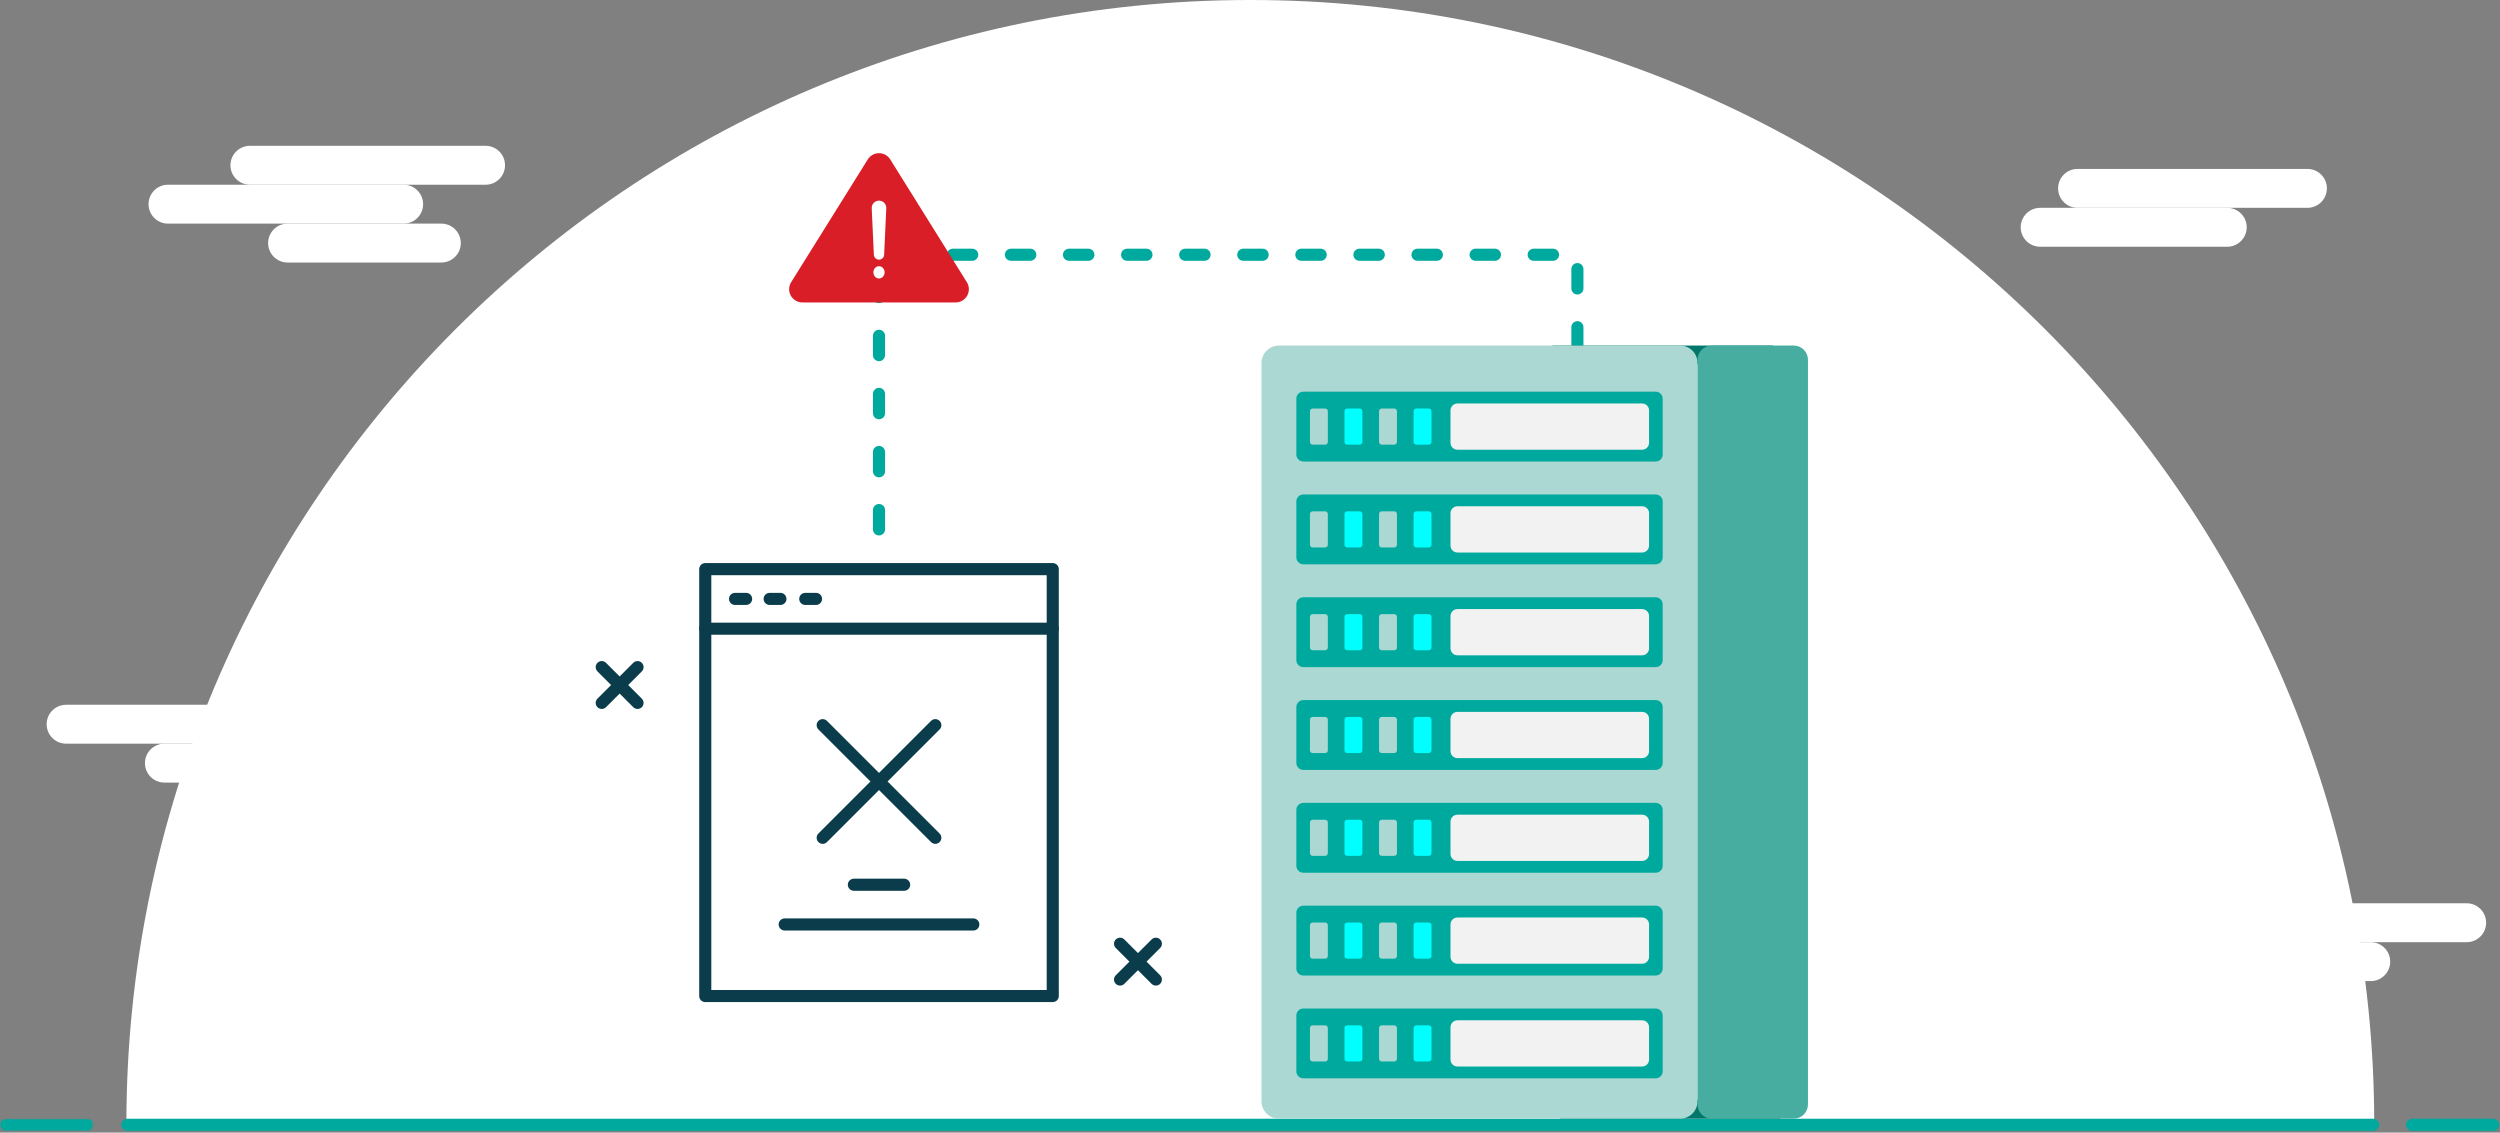 <?xml version="1.0" encoding="UTF-8"?>
<svg width="1033px" height="468px" viewBox="0 0 1033 468" version="1.1" xmlns="http://www.w3.org/2000/svg" xmlns:xlink="http://www.w3.org/1999/xlink">
    <rect x="0" y="0" width="1033" height="468" fill="#808080" stroke="none"/>
    <title>Spots/States/404@1.5x</title>
    <defs>
        <polygon id="path-1" points="0 0 38.56 0 38.56 5 0 5"></polygon>
        <polygon id="path-3" points="0 467.274 1032.72 467.274 1032.72 0 0 0"></polygon>
    </defs>
    <g id="Error-pages" stroke="none" stroke-width="1" fill="none" fill-rule="evenodd">
        <g id="500" transform="translate(-204, -216)">
            <g id="500" transform="translate(204, 216)">
                <path d="M52.228,464.774 C52.228,464.649 52.228,464.524 52.228,464.4 C52.228,207.919 260.147,0 516.628,0 C773.11,0 981.029,207.919 981.029,464.4 C981.029,464.524 981.029,464.649 981.029,464.774 L52.228,464.774 Z" id="Fill-1" fill="#FFFFFF"></path>
                <path d="M103.263,76.324 L200.639,76.324 C205.078,76.324 208.677,72.725 208.677,68.286 C208.677,63.846 205.078,60.247 200.639,60.247 L103.263,60.247 C98.824,60.247 95.225,63.846 95.225,68.286 C95.225,72.725 98.824,76.324 103.263,76.324" id="Fill-3" fill="#FFFFFF"></path>
                <path d="M69.417,92.4 L166.793,92.4 C171.232,92.4 174.831,88.801 174.831,84.362 C174.831,79.922 171.232,76.324 166.793,76.324 L69.417,76.324 C64.978,76.324 61.379,79.922 61.379,84.362 C61.379,88.801 64.978,92.4 69.417,92.4" id="Fill-5" fill="#FFFFFF"></path>
                <path d="M118.829,108.477 L182.358,108.477 C186.798,108.477 190.397,104.878 190.397,100.439 C190.397,95.999 186.798,92.4 182.358,92.4 L118.829,92.4 C114.39,92.4 110.791,95.999 110.791,100.439 C110.791,104.878 114.39,108.477 118.829,108.477" id="Fill-7" fill="#FFFFFF"></path>
                <path d="M858.445,85.874 L953.433,85.874 C957.873,85.874 961.471,82.275 961.471,77.836 C961.471,73.396 957.873,69.798 953.433,69.798 L858.445,69.798 C854.006,69.798 850.406,73.396 850.406,77.836 C850.406,82.275 854.006,85.874 858.445,85.874" id="Fill-9" fill="#FFFFFF"></path>
                <path d="M842.993,101.951 L920.3,101.951 C924.739,101.951 928.338,98.352 928.338,93.913 C928.338,89.473 924.739,85.874 920.3,85.874 L842.993,85.874 C838.554,85.874 834.955,89.473 834.955,93.913 C834.955,98.352 838.554,101.951 842.993,101.951" id="Fill-11" fill="#FFFFFF"></path>
                <path d="M902.448,389.312 L1019.232,389.312 C1023.672,389.312 1027.271,385.713 1027.271,381.274 C1027.271,376.834 1023.672,373.235 1019.232,373.235 L902.448,373.235 C898.009,373.235 894.409,376.834 894.409,381.274 C894.409,385.713 898.009,389.312 902.448,389.312" id="Fill-13" fill="#FFFFFF"></path>
                <path d="M862.812,405.388 L979.596,405.388 C984.037,405.388 987.635,401.789 987.635,397.35 C987.635,392.91 984.037,389.312 979.596,389.312 L862.812,389.312 C858.372,389.312 854.774,392.91 854.774,397.35 C854.774,401.789 858.372,405.388 862.812,405.388" id="Fill-15" fill="#FFFFFF"></path>
                <path d="M27.318,307.286 L126.989,307.286 C131.428,307.286 135.027,303.686 135.027,299.247 C135.027,294.807 131.428,291.209 126.989,291.209 L27.318,291.209 C22.879,291.209 19.28,294.807 19.28,299.247 C19.28,303.686 22.879,307.286 27.318,307.286" id="Fill-17" fill="#FFFFFF"></path>
                <path d="M67.927,323.362 L167.598,323.362 C172.037,323.362 175.636,319.763 175.636,315.324 C175.636,310.884 172.037,307.286 167.598,307.286 L67.927,307.286 C63.488,307.286 59.889,310.884 59.889,315.324 C59.889,319.763 63.488,323.362 67.927,323.362" id="Fill-19" fill="#FFFFFF"></path>
                <path d="M980.629,467.274 L52.629,467.274 C51.248,467.274 50.129,466.155 50.129,464.774 C50.129,463.393 51.248,462.274 52.629,462.274 L980.629,462.274 C982.01,462.274 983.129,463.393 983.129,464.774 C983.129,466.155 982.01,467.274 980.629,467.274" id="Fill-21" fill="#00A99D"></path>
                <path d="M1030.22,467.274 L996.659,467.274 C995.279,467.274 994.159,466.155 994.159,464.774 C994.159,463.393 995.279,462.274 996.659,462.274 L1030.22,462.274 C1031.601,462.274 1032.72,463.393 1032.72,464.774 C1032.72,466.155 1031.601,467.274 1030.22,467.274" id="Fill-23" fill="#00A99D"></path>
                <g id="Group-27" transform="translate(0, 462.274)">
                    <mask id="mask-2" fill="white">
                        <use xlink:href="#path-1"></use>
                    </mask>
                    <g id="Clip-26"></g>
                    <path d="M36.06,5 L2.499,5 C1.119,5 -0.001,3.881 -0.001,2.5 C-0.001,1.119 1.119,0 2.499,0 L36.06,0 C37.441,0 38.56,1.119 38.56,2.5 C38.56,3.881 37.441,5 36.06,5" id="Fill-25" fill="#00A99D" mask="url(#mask-2)"></path>
                </g>
                <path d="M377.717,107.759 L369.717,107.759 C368.336,107.759 367.217,106.64 367.217,105.259 C367.217,103.878 368.336,102.759 369.717,102.759 L377.717,102.759 C379.098,102.759 380.217,103.878 380.217,105.259 C380.217,106.64 379.098,107.759 377.717,107.759 M401.717,107.759 L393.717,107.759 C392.336,107.759 391.217,106.64 391.217,105.259 C391.217,103.878 392.336,102.759 393.717,102.759 L401.717,102.759 C403.098,102.759 404.217,103.878 404.217,105.259 C404.217,106.64 403.098,107.759 401.717,107.759 M425.717,107.759 L417.717,107.759 C416.336,107.759 415.217,106.64 415.217,105.259 C415.217,103.878 416.336,102.759 417.717,102.759 L425.717,102.759 C427.098,102.759 428.217,103.878 428.217,105.259 C428.217,106.64 427.098,107.759 425.717,107.759 M449.717,107.759 L441.717,107.759 C440.336,107.759 439.217,106.64 439.217,105.259 C439.217,103.878 440.336,102.759 441.717,102.759 L449.717,102.759 C451.098,102.759 452.217,103.878 452.217,105.259 C452.217,106.64 451.098,107.759 449.717,107.759 M473.717,107.759 L465.717,107.759 C464.336,107.759 463.217,106.64 463.217,105.259 C463.217,103.878 464.336,102.759 465.717,102.759 L473.717,102.759 C475.098,102.759 476.217,103.878 476.217,105.259 C476.217,106.64 475.098,107.759 473.717,107.759 M497.717,107.759 L489.717,107.759 C488.336,107.759 487.217,106.64 487.217,105.259 C487.217,103.878 488.336,102.759 489.717,102.759 L497.717,102.759 C499.098,102.759 500.217,103.878 500.217,105.259 C500.217,106.64 499.098,107.759 497.717,107.759 M521.717,107.759 L513.717,107.759 C512.336,107.759 511.217,106.64 511.217,105.259 C511.217,103.878 512.336,102.759 513.717,102.759 L521.717,102.759 C523.098,102.759 524.217,103.878 524.217,105.259 C524.217,106.64 523.098,107.759 521.717,107.759 M545.717,107.759 L537.717,107.759 C536.336,107.759 535.217,106.64 535.217,105.259 C535.217,103.878 536.336,102.759 537.717,102.759 L545.717,102.759 C547.098,102.759 548.217,103.878 548.217,105.259 C548.217,106.64 547.098,107.759 545.717,107.759 M569.717,107.759 L561.717,107.759 C560.336,107.759 559.217,106.64 559.217,105.259 C559.217,103.878 560.336,102.759 561.717,102.759 L569.717,102.759 C571.098,102.759 572.217,103.878 572.217,105.259 C572.217,106.64 571.098,107.759 569.717,107.759 M593.717,107.759 L585.717,107.759 C584.336,107.759 583.217,106.64 583.217,105.259 C583.217,103.878 584.336,102.759 585.717,102.759 L593.717,102.759 C595.098,102.759 596.217,103.878 596.217,105.259 C596.217,106.64 595.098,107.759 593.717,107.759 M617.717,107.759 L609.717,107.759 C608.336,107.759 607.217,106.64 607.217,105.259 C607.217,103.878 608.336,102.759 609.717,102.759 L617.717,102.759 C619.098,102.759 620.217,103.878 620.217,105.259 C620.217,106.64 619.098,107.759 617.717,107.759 M641.717,107.759 L633.717,107.759 C632.336,107.759 631.217,106.64 631.217,105.259 C631.217,103.878 632.336,102.759 633.717,102.759 L641.717,102.759 C643.098,102.759 644.217,103.878 644.217,105.259 C644.217,106.64 643.098,107.759 641.717,107.759 M651.783,121.693 C650.403,121.693 649.283,120.573 649.283,119.193 L649.283,111.193 C649.283,109.812 650.403,108.693 651.783,108.693 C653.164,108.693 654.283,109.812 654.283,111.193 L654.283,119.193 C654.283,120.573 653.164,121.693 651.783,121.693 M363.205,125.247 C361.824,125.247 360.705,124.128 360.705,122.747 L360.705,114.747 C360.705,113.366 361.824,112.247 363.205,112.247 C364.586,112.247 365.705,113.366 365.705,114.747 L365.705,122.747 C365.705,124.128 364.586,125.247 363.205,125.247 M651.783,145.693 C650.403,145.693 649.283,144.573 649.283,143.193 L649.283,135.193 C649.283,133.812 650.403,132.693 651.783,132.693 C653.164,132.693 654.283,133.812 654.283,135.193 L654.283,143.193 C654.283,144.573 653.164,145.693 651.783,145.693 M363.205,149.247 C361.824,149.247 360.705,148.128 360.705,146.747 L360.705,138.747 C360.705,137.366 361.824,136.247 363.205,136.247 C364.586,136.247 365.705,137.366 365.705,138.747 L365.705,146.747 C365.705,148.128 364.586,149.247 363.205,149.247 M363.205,173.247 C361.824,173.247 360.705,172.128 360.705,170.747 L360.705,162.747 C360.705,161.366 361.824,160.247 363.205,160.247 C364.586,160.247 365.705,161.366 365.705,162.747 L365.705,170.747 C365.705,172.128 364.586,173.247 363.205,173.247 M363.205,197.247 C361.824,197.247 360.705,196.128 360.705,194.747 L360.705,186.747 C360.705,185.366 361.824,184.247 363.205,184.247 C364.586,184.247 365.705,185.366 365.705,186.747 L365.705,194.747 C365.705,196.128 364.586,197.247 363.205,197.247 M363.205,221.247 C361.824,221.247 360.705,220.128 360.705,218.747 L360.705,210.747 C360.705,209.366 361.824,208.247 363.205,208.247 C364.586,208.247 365.705,209.366 365.705,210.747 L365.705,218.747 C365.705,220.128 364.586,221.247 363.205,221.247" id="Fill-28" fill="#00A99D"></path>
                <mask id="mask-4" fill="white">
                    <use xlink:href="#path-3"></use>
                </mask>
                <g id="Clip-31"></g>
                <polygon id="Fill-30" fill="#01776B" mask="url(#mask-4)" points="641.469 150.475 732.563 150.475 732.563 142.78 641.469 142.78"></polygon>
                <polygon id="Fill-32" fill="#01776B" mask="url(#mask-4)" points="644.61 462.243 735.704 462.243 735.704 454.549 644.61 454.549"></polygon>
                <path d="M701.42,149.987 C701.42,146.009 698.191,142.78 694.213,142.78 L528.455,142.78 C524.478,142.78 521.249,146.009 521.249,149.987 L521.249,455.038 C521.249,459.015 524.478,462.244 528.455,462.244 L694.213,462.244 C698.191,462.244 701.42,459.015 701.42,455.038 L701.42,149.987 Z" id="Fill-33" fill="#ABD8D3" mask="url(#mask-4)"></path>
                <path d="M747.051,148.677 C747.051,145.422 744.409,142.78 741.155,142.78 L707.316,142.78 C704.061,142.78 701.419,145.422 701.419,148.677 L701.419,456.347 C701.419,459.601 704.061,462.243 707.316,462.243 L741.155,462.243 C744.409,462.243 747.051,459.601 747.051,456.347 L747.051,148.677 Z" id="Fill-34" fill="#47ADA1" mask="url(#mask-4)"></path>
                <path d="M687.023,164.731 C687.023,163.138 685.731,161.845 684.138,161.845 L538.53,161.845 C536.937,161.845 535.645,163.138 535.645,164.731 L535.645,187.809 C535.645,189.401 536.937,190.694 538.53,190.694 L684.138,190.694 C685.731,190.694 687.023,189.401 687.023,187.809 L687.023,164.731 Z" id="Fill-35" fill="#00A99D" mask="url(#mask-4)"></path>
                <path d="M681.398,169.584 C681.398,168.003 680.114,166.719 678.533,166.719 L602.213,166.719 C600.631,166.719 599.348,168.003 599.348,169.584 L599.348,182.956 C599.348,184.538 600.631,185.821 602.213,185.821 L678.533,185.821 C680.114,185.821 681.398,184.538 681.398,182.956 L681.398,169.584 Z" id="Fill-36" fill="#F2F2F2" mask="url(#mask-4)"></path>
                <path d="M577.214,169.918 C577.214,169.306 576.717,168.81 576.105,168.81 L570.931,168.81 C570.318,168.81 569.821,169.306 569.821,169.918 L569.821,182.623 C569.821,183.235 570.318,183.731 570.931,183.731 L576.105,183.731 C576.717,183.731 577.214,183.235 577.214,182.623 L577.214,169.918 Z" id="Fill-37" fill="#ABD8D3" mask="url(#mask-4)"></path>
                <path d="M591.49,169.918 C591.49,169.306 590.993,168.81 590.381,168.81 L585.206,168.81 C584.594,168.81 584.097,169.306 584.097,169.918 L584.097,182.623 C584.097,183.235 584.594,183.731 585.206,183.731 L590.381,183.731 C590.993,183.731 591.49,183.235 591.49,182.623 L591.49,169.918 Z" id="Fill-38" fill="#00FFFF" mask="url(#mask-4)"></path>
                <path d="M562.938,169.918 C562.938,169.306 562.442,168.81 561.83,168.81 L556.655,168.81 C556.043,168.81 555.545,169.306 555.545,169.918 L555.545,182.623 C555.545,183.235 556.043,183.731 556.655,183.731 L561.83,183.731 C562.442,183.731 562.938,183.235 562.938,182.623 L562.938,169.918 Z" id="Fill-39" fill="#00FFFF" mask="url(#mask-4)"></path>
                <path d="M548.662,169.918 C548.662,169.306 548.165,168.81 547.554,168.81 L542.379,168.81 C541.766,168.81 541.27,169.306 541.27,169.918 L541.27,182.623 C541.27,183.235 541.766,183.731 542.379,183.731 L547.554,183.731 C548.165,183.731 548.662,183.235 548.662,182.623 L548.662,169.918 Z" id="Fill-40" fill="#ABD8D3" mask="url(#mask-4)"></path>
                <path d="M687.023,207.209 C687.023,205.617 685.731,204.324 684.138,204.324 L538.53,204.324 C536.937,204.324 535.645,205.617 535.645,207.209 L535.645,230.287 C535.645,231.88 536.937,233.173 538.53,233.173 L684.138,233.173 C685.731,233.173 687.023,231.88 687.023,230.287 L687.023,207.209 Z" id="Fill-41" fill="#00A99D" mask="url(#mask-4)"></path>
                <path d="M681.398,212.061 C681.398,210.48 680.114,209.196 678.533,209.196 L602.213,209.196 C600.631,209.196 599.348,210.48 599.348,212.061 L599.348,225.433 C599.348,227.015 600.631,228.299 602.213,228.299 L678.533,228.299 C680.114,228.299 681.398,227.015 681.398,225.433 L681.398,212.061 Z" id="Fill-42" fill="#F2F2F2" mask="url(#mask-4)"></path>
                <path d="M577.214,212.395 C577.214,211.783 576.717,211.287 576.105,211.287 L570.931,211.287 C570.318,211.287 569.821,211.783 569.821,212.395 L569.821,225.1 C569.821,225.712 570.318,226.209 570.931,226.209 L576.105,226.209 C576.717,226.209 577.214,225.712 577.214,225.1 L577.214,212.395 Z" id="Fill-43" fill="#ABD8D3" mask="url(#mask-4)"></path>
                <path d="M591.49,212.395 C591.49,211.783 590.993,211.287 590.381,211.287 L585.206,211.287 C584.594,211.287 584.097,211.783 584.097,212.395 L584.097,225.1 C584.097,225.712 584.594,226.209 585.206,226.209 L590.381,226.209 C590.993,226.209 591.49,225.712 591.49,225.1 L591.49,212.395 Z" id="Fill-44" fill="#00FFFF" mask="url(#mask-4)"></path>
                <path d="M562.938,212.395 C562.938,211.783 562.442,211.287 561.83,211.287 L556.655,211.287 C556.043,211.287 555.545,211.783 555.545,212.395 L555.545,225.1 C555.545,225.712 556.043,226.209 556.655,226.209 L561.83,226.209 C562.442,226.209 562.938,225.712 562.938,225.1 L562.938,212.395 Z" id="Fill-45" fill="#00FFFF" mask="url(#mask-4)"></path>
                <path d="M548.662,212.395 C548.662,211.783 548.165,211.287 547.554,211.287 L542.379,211.287 C541.766,211.287 541.27,211.783 541.27,212.395 L541.27,225.1 C541.27,225.712 541.766,226.209 542.379,226.209 L547.554,226.209 C548.165,226.209 548.662,225.712 548.662,225.1 L548.662,212.395 Z" id="Fill-46" fill="#ABD8D3" mask="url(#mask-4)"></path>
                <path d="M687.023,249.686 C687.023,248.094 685.731,246.801 684.138,246.801 L538.53,246.801 C536.937,246.801 535.645,248.094 535.645,249.686 L535.645,272.765 C535.645,274.357 536.937,275.65 538.53,275.65 L684.138,275.65 C685.731,275.65 687.023,274.357 687.023,272.765 L687.023,249.686 Z" id="Fill-47" fill="#00A99D" mask="url(#mask-4)"></path>
                <path d="M681.398,254.54 C681.398,252.958 680.114,251.674 678.533,251.674 L602.213,251.674 C600.631,251.674 599.348,252.958 599.348,254.54 L599.348,267.912 C599.348,269.493 600.631,270.777 602.213,270.777 L678.533,270.777 C680.114,270.777 681.398,269.493 681.398,267.912 L681.398,254.54 Z" id="Fill-48" fill="#F2F2F2" mask="url(#mask-4)"></path>
                <path d="M577.214,254.874 C577.214,254.262 576.717,253.765 576.105,253.765 L570.931,253.765 C570.318,253.765 569.821,254.262 569.821,254.874 L569.821,267.578 C569.821,268.19 570.318,268.687 570.931,268.687 L576.105,268.687 C576.717,268.687 577.214,268.19 577.214,267.578 L577.214,254.874 Z" id="Fill-49" fill="#ABD8D3" mask="url(#mask-4)"></path>
                <path d="M591.49,254.874 C591.49,254.262 590.993,253.765 590.381,253.765 L585.206,253.765 C584.594,253.765 584.097,254.262 584.097,254.874 L584.097,267.578 C584.097,268.19 584.594,268.687 585.206,268.687 L590.381,268.687 C590.993,268.687 591.49,268.19 591.49,267.578 L591.49,254.874 Z" id="Fill-50" fill="#00FFFF" mask="url(#mask-4)"></path>
                <path d="M562.938,254.874 C562.938,254.262 562.442,253.765 561.83,253.765 L556.655,253.765 C556.043,253.765 555.545,254.262 555.545,254.874 L555.545,267.578 C555.545,268.19 556.043,268.687 556.655,268.687 L561.83,268.687 C562.442,268.687 562.938,268.19 562.938,267.578 L562.938,254.874 Z" id="Fill-51" fill="#00FFFF" mask="url(#mask-4)"></path>
                <path d="M548.662,254.874 C548.662,254.262 548.165,253.765 547.554,253.765 L542.379,253.765 C541.766,253.765 541.27,254.262 541.27,254.874 L541.27,267.578 C541.27,268.19 541.766,268.687 542.379,268.687 L547.554,268.687 C548.165,268.687 548.662,268.19 548.662,267.578 L548.662,254.874 Z" id="Fill-52" fill="#ABD8D3" mask="url(#mask-4)"></path>
                <path d="M687.023,292.165 C687.023,290.572 685.731,289.279 684.138,289.279 L538.53,289.279 C536.937,289.279 535.645,290.572 535.645,292.165 L535.645,315.243 C535.645,316.835 536.937,318.128 538.53,318.128 L684.138,318.128 C685.731,318.128 687.023,316.835 687.023,315.243 L687.023,292.165 Z" id="Fill-53" fill="#00A99D" mask="url(#mask-4)"></path>
                <path d="M681.398,297.017 C681.398,295.436 680.114,294.152 678.533,294.152 L602.213,294.152 C600.631,294.152 599.348,295.436 599.348,297.017 L599.348,310.389 C599.348,311.97 600.631,313.254 602.213,313.254 L678.533,313.254 C680.114,313.254 681.398,311.97 681.398,310.389 L681.398,297.017 Z" id="Fill-54" fill="#F2F2F2" mask="url(#mask-4)"></path>
                <path d="M577.214,297.351 C577.214,296.739 576.717,296.242 576.105,296.242 L570.931,296.242 C570.318,296.242 569.821,296.739 569.821,297.351 L569.821,310.056 C569.821,310.668 570.318,311.164 570.931,311.164 L576.105,311.164 C576.717,311.164 577.214,310.668 577.214,310.056 L577.214,297.351 Z" id="Fill-55" fill="#ABD8D3" mask="url(#mask-4)"></path>
                <path d="M591.49,297.351 C591.49,296.739 590.993,296.242 590.381,296.242 L585.206,296.242 C584.594,296.242 584.097,296.739 584.097,297.351 L584.097,310.056 C584.097,310.668 584.594,311.164 585.206,311.164 L590.381,311.164 C590.993,311.164 591.49,310.668 591.49,310.056 L591.49,297.351 Z" id="Fill-56" fill="#00FFFF" mask="url(#mask-4)"></path>
                <path d="M562.938,297.351 C562.938,296.739 562.442,296.242 561.83,296.242 L556.655,296.242 C556.043,296.242 555.545,296.739 555.545,297.351 L555.545,310.056 C555.545,310.668 556.043,311.164 556.655,311.164 L561.83,311.164 C562.442,311.164 562.938,310.668 562.938,310.056 L562.938,297.351 Z" id="Fill-57" fill="#00FFFF" mask="url(#mask-4)"></path>
                <path d="M548.662,297.351 C548.662,296.739 548.165,296.242 547.554,296.242 L542.379,296.242 C541.766,296.242 541.27,296.739 541.27,297.351 L541.27,310.056 C541.27,310.668 541.766,311.164 542.379,311.164 L547.554,311.164 C548.165,311.164 548.662,310.668 548.662,310.056 L548.662,297.351 Z" id="Fill-58" fill="#ABD8D3" mask="url(#mask-4)"></path>
                <path d="M687.023,334.642 C687.023,333.05 685.731,331.757 684.138,331.757 L538.53,331.757 C536.937,331.757 535.645,333.05 535.645,334.642 L535.645,357.72 C535.645,359.313 536.937,360.606 538.53,360.606 L684.138,360.606 C685.731,360.606 687.023,359.313 687.023,357.72 L687.023,334.642 Z" id="Fill-59" fill="#00A99D" mask="url(#mask-4)"></path>
                <path d="M681.398,339.495 C681.398,337.914 680.114,336.63 678.533,336.63 L602.213,336.63 C600.631,336.63 599.348,337.914 599.348,339.495 L599.348,352.867 C599.348,354.449 600.631,355.733 602.213,355.733 L678.533,355.733 C680.114,355.733 681.398,354.449 681.398,352.867 L681.398,339.495 Z" id="Fill-60" fill="#F2F2F2" mask="url(#mask-4)"></path>
                <path d="M577.214,339.829 C577.214,339.217 576.717,338.721 576.105,338.721 L570.931,338.721 C570.318,338.721 569.821,339.217 569.821,339.829 L569.821,352.534 C569.821,353.146 570.318,353.642 570.931,353.642 L576.105,353.642 C576.717,353.642 577.214,353.146 577.214,352.534 L577.214,339.829 Z" id="Fill-61" fill="#ABD8D3" mask="url(#mask-4)"></path>
                <path d="M591.49,339.829 C591.49,339.217 590.993,338.721 590.381,338.721 L585.206,338.721 C584.594,338.721 584.097,339.217 584.097,339.829 L584.097,352.534 C584.097,353.146 584.594,353.642 585.206,353.642 L590.381,353.642 C590.993,353.642 591.49,353.146 591.49,352.534 L591.49,339.829 Z" id="Fill-62" fill="#00FFFF" mask="url(#mask-4)"></path>
                <path d="M562.938,339.829 C562.938,339.217 562.442,338.721 561.83,338.721 L556.655,338.721 C556.043,338.721 555.545,339.217 555.545,339.829 L555.545,352.534 C555.545,353.146 556.043,353.642 556.655,353.642 L561.83,353.642 C562.442,353.642 562.938,353.146 562.938,352.534 L562.938,339.829 Z" id="Fill-63" fill="#00FFFF" mask="url(#mask-4)"></path>
                <path d="M548.662,339.829 C548.662,339.217 548.165,338.721 547.554,338.721 L542.379,338.721 C541.766,338.721 541.27,339.217 541.27,339.829 L541.27,352.534 C541.27,353.146 541.766,353.642 542.379,353.642 L547.554,353.642 C548.165,353.642 548.662,353.146 548.662,352.534 L548.662,339.829 Z" id="Fill-64" fill="#ABD8D3" mask="url(#mask-4)"></path>
                <path d="M687.023,377.12 C687.023,375.528 685.731,374.235 684.138,374.235 L538.53,374.235 C536.937,374.235 535.645,375.528 535.645,377.12 L535.645,400.199 C535.645,401.791 536.937,403.084 538.53,403.084 L684.138,403.084 C685.731,403.084 687.023,401.791 687.023,400.199 L687.023,377.12 Z" id="Fill-65" fill="#00A99D" mask="url(#mask-4)"></path>
                <path d="M681.398,381.973 C681.398,380.391 680.114,379.107 678.533,379.107 L602.213,379.107 C600.631,379.107 599.348,380.391 599.348,381.973 L599.348,395.345 C599.348,396.926 600.631,398.21 602.213,398.21 L678.533,398.21 C680.114,398.21 681.398,396.926 681.398,395.345 L681.398,381.973 Z" id="Fill-66" fill="#F2F2F2" mask="url(#mask-4)"></path>
                <path d="M577.214,382.307 C577.214,381.695 576.717,381.198 576.105,381.198 L570.931,381.198 C570.318,381.198 569.821,381.695 569.821,382.307 L569.821,395.011 C569.821,395.623 570.318,396.12 570.931,396.12 L576.105,396.12 C576.717,396.12 577.214,395.623 577.214,395.011 L577.214,382.307 Z" id="Fill-67" fill="#ABD8D3" mask="url(#mask-4)"></path>
                <path d="M591.49,382.307 C591.49,381.695 590.993,381.198 590.381,381.198 L585.206,381.198 C584.594,381.198 584.097,381.695 584.097,382.307 L584.097,395.011 C584.097,395.623 584.594,396.12 585.206,396.12 L590.381,396.12 C590.993,396.12 591.49,395.623 591.49,395.011 L591.49,382.307 Z" id="Fill-68" fill="#00FFFF" mask="url(#mask-4)"></path>
                <path d="M562.938,382.307 C562.938,381.695 562.442,381.198 561.83,381.198 L556.655,381.198 C556.043,381.198 555.545,381.695 555.545,382.307 L555.545,395.011 C555.545,395.623 556.043,396.12 556.655,396.12 L561.83,396.12 C562.442,396.12 562.938,395.623 562.938,395.011 L562.938,382.307 Z" id="Fill-69" fill="#00FFFF" mask="url(#mask-4)"></path>
                <path d="M548.662,382.307 C548.662,381.695 548.165,381.198 547.554,381.198 L542.379,381.198 C541.766,381.198 541.27,381.695 541.27,382.307 L541.27,395.011 C541.27,395.623 541.766,396.12 542.379,396.12 L547.554,396.12 C548.165,396.12 548.662,395.623 548.662,395.011 L548.662,382.307 Z" id="Fill-70" fill="#ABD8D3" mask="url(#mask-4)"></path>
                <path d="M687.023,419.598 C687.023,418.005 685.731,416.712 684.138,416.712 L538.53,416.712 C536.937,416.712 535.645,418.005 535.645,419.598 L535.645,442.676 C535.645,444.268 536.937,445.561 538.53,445.561 L684.138,445.561 C685.731,445.561 687.023,444.268 687.023,442.676 L687.023,419.598 Z" id="Fill-71" fill="#00A99D" mask="url(#mask-4)"></path>
                <path d="M681.398,424.451 C681.398,422.87 680.114,421.586 678.533,421.586 L602.213,421.586 C600.631,421.586 599.348,422.87 599.348,424.451 L599.348,437.823 C599.348,439.404 600.631,440.688 602.213,440.688 L678.533,440.688 C680.114,440.688 681.398,439.404 681.398,437.823 L681.398,424.451 Z" id="Fill-72" fill="#F2F2F2" mask="url(#mask-4)"></path>
                <path d="M577.214,424.785 C577.214,424.173 576.717,423.676 576.105,423.676 L570.931,423.676 C570.318,423.676 569.821,424.173 569.821,424.785 L569.821,437.49 C569.821,438.101 570.318,438.598 570.931,438.598 L576.105,438.598 C576.717,438.598 577.214,438.102 577.214,437.49 L577.214,424.785 Z" id="Fill-73" fill="#ABD8D3" mask="url(#mask-4)"></path>
                <path d="M591.49,424.785 C591.49,424.173 590.993,423.676 590.381,423.676 L585.206,423.676 C584.594,423.676 584.097,424.173 584.097,424.785 L584.097,437.49 C584.097,438.101 584.594,438.598 585.206,438.598 L590.381,438.598 C590.993,438.598 591.49,438.102 591.49,437.49 L591.49,424.785 Z" id="Fill-74" fill="#00FFFF" mask="url(#mask-4)"></path>
                <path d="M562.938,424.785 C562.938,424.173 562.442,423.676 561.83,423.676 L556.655,423.676 C556.043,423.676 555.545,424.173 555.545,424.785 L555.545,437.49 C555.545,438.101 556.043,438.598 556.655,438.598 L561.83,438.598 C562.442,438.598 562.938,438.102 562.938,437.49 L562.938,424.785 Z" id="Fill-75" fill="#00FFFF" mask="url(#mask-4)"></path>
                <path d="M548.662,424.785 C548.662,424.173 548.165,423.676 547.554,423.676 L542.379,423.676 C541.766,423.676 541.27,424.173 541.27,424.785 L541.27,437.49 C541.27,438.101 541.766,438.598 542.379,438.598 L547.554,438.598 C548.165,438.598 548.662,438.102 548.662,437.49 L548.662,424.785 Z" id="Fill-76" fill="#ABD8D3" mask="url(#mask-4)"></path>
                <path d="M358.568,65.866 C359.566,64.266 361.319,63.294 363.205,63.294 C365.09,63.294 366.842,64.266 367.84,65.866 C375.641,78.365 391.336,103.513 399.508,116.61 C400.56,118.295 400.615,120.418 399.651,122.154 C398.688,123.891 396.858,124.969 394.872,124.969 L331.537,124.969 C329.55,124.969 327.721,123.891 326.757,122.154 C325.795,120.418 325.849,118.295 326.901,116.61 C335.074,103.513 350.768,78.365 358.568,65.866" id="Fill-77" fill="#DA1E28" mask="url(#mask-4)"></path>
                <path d="M366.211,86.046 C366.249,85.225 365.949,84.424 365.381,83.829 C364.813,83.234 364.026,82.898 363.204,82.898 C362.381,82.898 361.595,83.234 361.026,83.829 C360.459,84.424 360.159,85.225 360.196,86.046 C360.43,91.13 360.884,101.007 361.079,105.26 C361.132,106.395 362.067,107.288 363.204,107.288 C364.341,107.288 365.276,106.395 365.328,105.26 C365.524,101.007 365.978,91.13 366.211,86.046 M363.204,110.001 C364.485,110.001 365.526,111.136 365.526,112.534 C365.526,113.931 364.485,115.067 363.204,115.067 C361.922,115.067 360.881,113.931 360.881,112.534 C360.881,111.136 361.922,110.001 363.204,110.001" id="Fill-78" fill="#FFFFFF" mask="url(#mask-4)"></path>
                <path d="M293.913,409.063 L432.497,409.063 L432.497,237.661 L293.913,237.661 L293.913,409.063 Z M434.997,414.063 L291.413,414.063 C290.032,414.063 288.913,412.944 288.913,411.563 L288.913,235.161 C288.913,233.78 290.032,232.661 291.413,232.661 L434.997,232.661 C436.378,232.661 437.497,233.78 437.497,235.161 L437.497,411.563 C437.497,412.944 436.378,414.063 434.997,414.063 L434.997,414.063 Z" id="Fill-79" fill="#0A3C4C" mask="url(#mask-4)"></path>
                <path d="M434.997,262.275 L291.413,262.275 C290.032,262.275 288.913,261.156 288.913,259.775 C288.913,258.394 290.032,257.275 291.413,257.275 L434.997,257.275 C436.378,257.275 437.497,258.394 437.497,259.775 C437.497,261.156 436.378,262.275 434.997,262.275" id="Fill-80" fill="#0A3C4C" mask="url(#mask-4)"></path>
                <path d="M308.294,249.967 L303.72,249.967 C302.339,249.967 301.22,248.848 301.22,247.467 C301.22,246.086 302.339,244.967 303.72,244.967 L308.294,244.967 C309.675,244.967 310.794,246.086 310.794,247.467 C310.794,248.848 309.675,249.967 308.294,249.967" id="Fill-81" fill="#0A3C4C" mask="url(#mask-4)"></path>
                <path d="M322.466,249.967 L318.015,249.967 C316.634,249.967 315.515,248.848 315.515,247.467 C315.515,246.086 316.634,244.967 318.015,244.967 L322.466,244.967 C323.847,244.967 324.966,246.086 324.966,247.467 C324.966,248.848 323.847,249.967 322.466,249.967" id="Fill-82" fill="#0A3C4C" mask="url(#mask-4)"></path>
                <path d="M337.183,249.967 L332.732,249.967 C331.351,249.967 330.232,248.848 330.232,247.467 C330.232,246.086 331.351,244.967 332.732,244.967 L337.183,244.967 C338.564,244.967 339.683,246.086 339.683,247.467 C339.683,248.848 338.564,249.967 337.183,249.967" id="Fill-83" fill="#0A3C4C" mask="url(#mask-4)"></path>
                <path d="M373.592,368.078 L352.819,368.078 C351.438,368.078 350.319,366.959 350.319,365.578 C350.319,364.197 351.438,363.078 352.819,363.078 L373.592,363.078 C374.973,363.078 376.092,364.197 376.092,365.578 C376.092,366.959 374.973,368.078 373.592,368.078" id="Fill-84" fill="#0A3C4C" mask="url(#mask-4)"></path>
                <path d="M402.178,384.487 L324.233,384.487 C322.852,384.487 321.733,383.368 321.733,381.987 C321.733,380.606 322.852,379.487 324.233,379.487 L402.178,379.487 C403.559,379.487 404.678,380.606 404.678,381.987 C404.678,383.368 403.559,384.487 402.178,384.487" id="Fill-85" fill="#0A3C4C" mask="url(#mask-4)"></path>
                <path d="M386.477,348.681 C385.837,348.681 385.198,348.437 384.709,347.949 L338.165,301.405 C337.189,300.428 337.189,298.846 338.165,297.869 C339.142,296.893 340.724,296.893 341.701,297.869 L388.245,344.413 C389.221,345.39 389.221,346.972 388.245,347.949 C387.756,348.437 387.117,348.681 386.477,348.681" id="Fill-86" fill="#0A3C4C" mask="url(#mask-4)"></path>
                <path d="M339.933,348.681 C339.293,348.681 338.654,348.437 338.165,347.949 C337.189,346.972 337.189,345.39 338.165,344.413 L384.709,297.869 C385.686,296.893 387.268,296.893 388.245,297.869 C389.221,298.846 389.221,300.428 388.245,301.405 L341.701,347.949 C341.212,348.437 340.573,348.681 339.933,348.681" id="Fill-87" fill="#0A3C4C" mask="url(#mask-4)"></path>
                <path d="M263.43,292.944 C262.79,292.944 262.151,292.7 261.662,292.212 L246.868,277.418 C245.892,276.441 245.892,274.859 246.868,273.882 C247.845,272.906 249.427,272.906 250.404,273.882 L265.198,288.676 C266.174,289.653 266.174,291.235 265.198,292.212 C264.709,292.7 264.07,292.944 263.43,292.944" id="Fill-88" fill="#0A3C4C" mask="url(#mask-4)"></path>
                <path d="M248.636,292.944 C247.996,292.944 247.357,292.7 246.868,292.212 C245.892,291.235 245.892,289.653 246.868,288.676 L261.662,273.882 C262.639,272.906 264.221,272.906 265.198,273.882 C266.174,274.859 266.174,276.441 265.198,277.418 L250.404,292.212 C249.915,292.7 249.276,292.944 248.636,292.944" id="Fill-89" fill="#0A3C4C" mask="url(#mask-4)"></path>
                <path d="M477.603,407.248 C476.964,407.248 476.325,407.004 475.836,406.516 L461.041,391.721 C460.065,390.744 460.065,389.161 461.041,388.186 C462.019,387.209 463.601,387.209 464.577,388.186 L479.372,402.98 C480.348,403.957 480.348,405.54 479.372,406.516 C478.882,407.004 478.243,407.248 477.603,407.248" id="Fill-90" fill="#0A3C4C" mask="url(#mask-4)"></path>
                <path d="M462.81,407.248 C462.17,407.248 461.531,407.004 461.042,406.516 C460.066,405.54 460.066,403.957 461.042,402.98 L475.836,388.186 C476.813,387.209 478.395,387.209 479.372,388.186 C480.348,389.161 480.348,390.744 479.372,391.721 L464.578,406.516 C464.089,407.004 463.45,407.248 462.81,407.248" id="Fill-91" fill="#0A3C4C" mask="url(#mask-4)"></path>
            </g>
        </g>
    </g>
</svg>